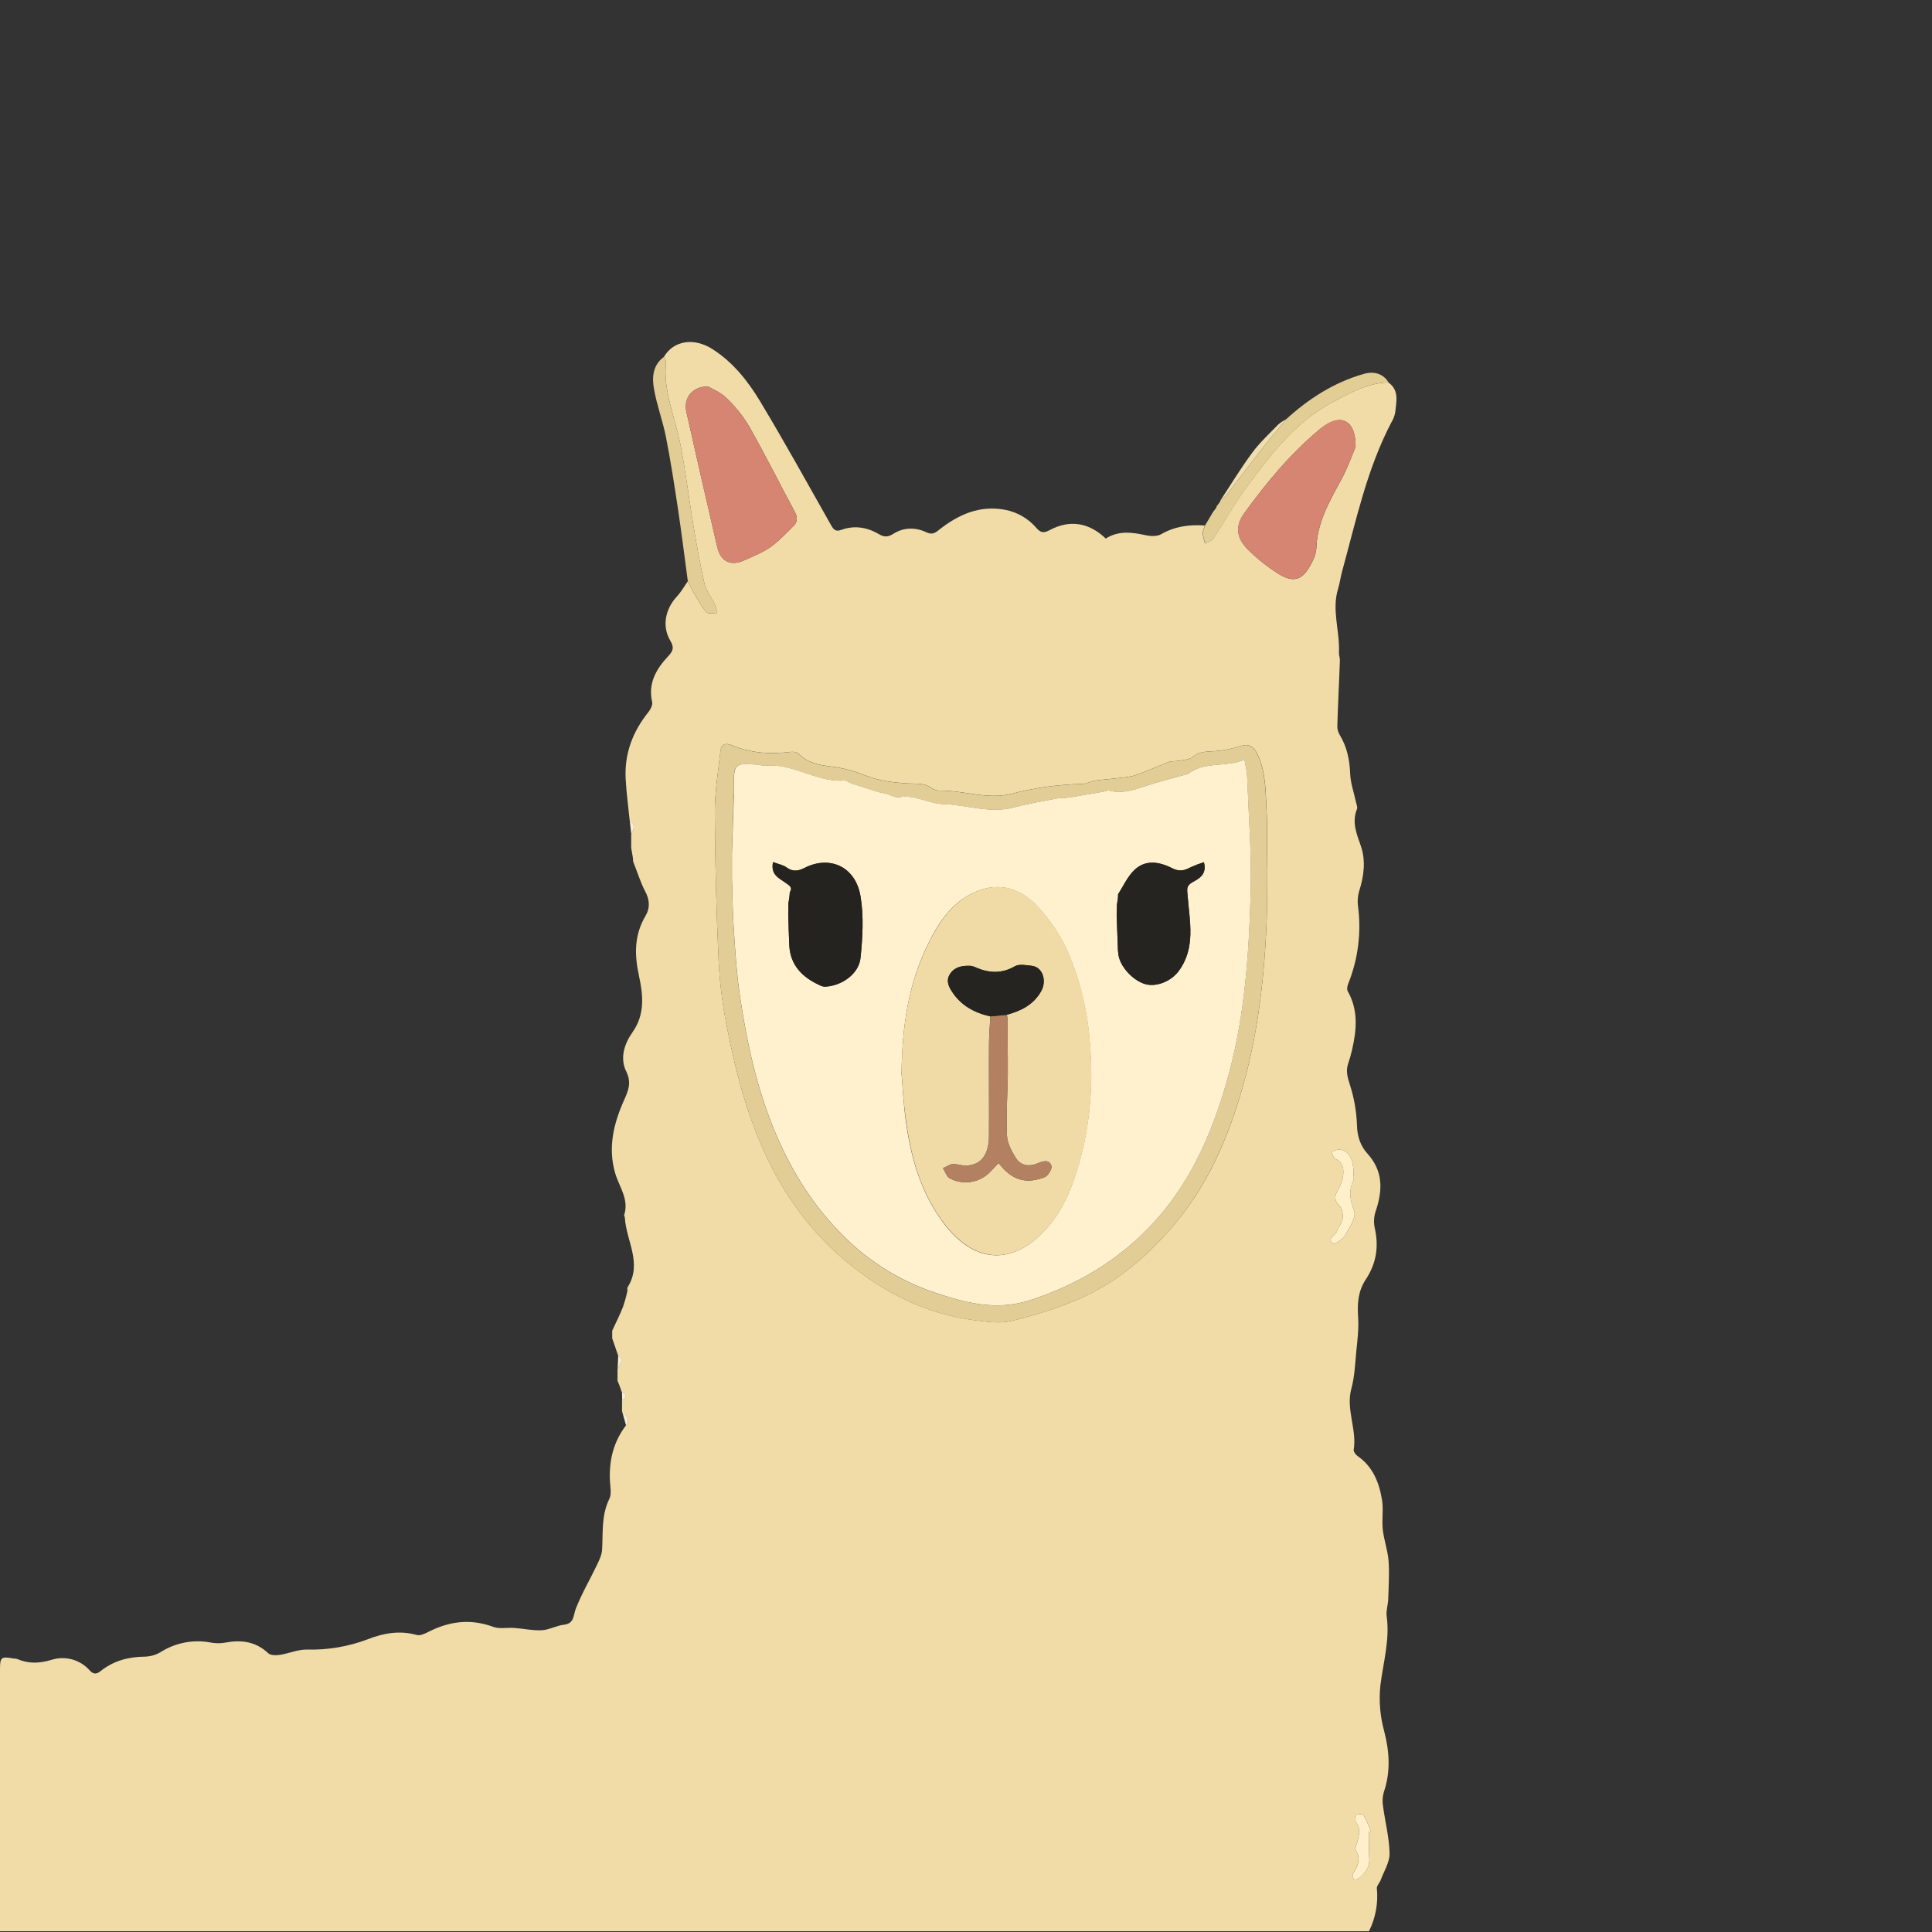 <svg width="1000" height="1000" viewBox="0 0 1000 1000" fill="none" xmlns="http://www.w3.org/2000/svg">
<rect x="0" y="0" width="1000" height="1000" fill="#333333" stroke="none"/>
<g clip-path="url(#clip0)">
<path d="M327.71 445.83C327.71 445.2 327.61 444.57 327.57 443.93L326.7 438.84C326.7 436.5 326.7 434.15 326.7 431.84C328.15 429.28 328.89 426.84 325.93 424.73C325.21 417.51 324.21 410.31 323.84 403.08C323.17 390.08 327.47 378.72 335.57 368.63C336.69 367.22 337.87 364.95 337.57 363.42C335.28 353.62 339.71 346.24 345.89 339.62C348.44 336.9 349.04 335.15 346.95 331.62C342.52 324.19 344.35 315.16 350.39 308.71C352.57 306.38 354.15 303.49 356.01 300.86C357.25 303.23 358.37 305.68 359.75 307.97C361.61 311.06 363.35 314.33 365.75 316.92C366.67 317.92 369.36 317.2 371.25 317.27C370.925 315.653 370.46 314.067 369.86 312.53C368.22 309.12 365.54 306.01 364.72 302.45C362.37 292.32 360.58 282.06 358.86 271.8C356.51 257.8 354.86 243.66 352.11 229.74C349.33 215.66 343.11 202.22 344.73 187.36C344.83 186.54 344.01 185.62 343.62 184.75C348.56 176.3 359.1 174.49 368.84 180.75C379.44 187.52 387.14 197.27 393.45 207.75C406.09 228.78 417.99 250.29 430.09 271.7C431.39 273.99 432.41 275.38 435.44 274.27C442.27 271.78 448.88 272.89 455.05 276.54C457.6 278.04 459.62 278.06 462.32 276.34C467.71 272.9 473.76 272.83 479.49 275.5C482.31 276.81 483.76 276.08 485.96 274.32C496.02 266.32 507.13 261.32 520.45 263.91C526.691 265.143 532.33 268.453 536.45 273.3C538.5 275.61 540.04 276.14 543.16 274.46C553.73 268.77 563.62 270.46 572.33 278.75C579.04 274.52 585.94 275.5 593.04 277.03C595.61 277.58 598.97 277.71 601.04 276.49C608.17 272.37 615.71 271.44 623.64 272C623.24 273.42 622.49 274.85 622.53 276.26C622.751 277.998 623.157 279.708 623.74 281.36C625.21 280.5 627.23 280 628.07 278.73C633.74 270.17 638.7 261.11 644.75 252.84C657.48 235.41 670.64 218.21 690.31 207.84C699.21 203.14 708.12 198.17 718.62 197.94C724.4 202.04 722.69 207.94 722.16 213.44C721.84 215.249 721.178 216.98 720.21 218.54C707.42 242.94 701.85 269.73 694.61 295.97C693.82 298.85 693.48 301.86 692.61 304.7C689.18 315.7 693.55 326.64 693.04 337.62C692.98 339.08 693.59 340.62 693.53 342.05C693.11 353.33 692.53 364.61 692.19 375.9C692.194 377.525 692.648 379.117 693.5 380.5C697.22 386.65 698.57 393.26 698.84 400.43C699.03 405.43 700.84 410.36 701.9 415.33C702.14 416.45 702.75 417.8 702.38 418.72C699.66 425.46 702.07 431.35 704.32 437.72C707.01 445.36 706 453.41 703.51 461.22C702.769 463.746 702.561 466.399 702.9 469.01C704.693 482.552 702.972 496.327 697.9 509.01C697.42 510.23 697.01 512.01 697.56 513.01C703.17 522.86 702.2 533.13 699.8 543.51C699.24 545.94 698.54 548.34 697.75 550.7C696.47 554.54 697.57 557.84 698.75 561.63C700.906 568.361 702.124 575.357 702.37 582.42C702.5 588.2 704.21 593.16 707.67 596.97C716.12 606.27 715.67 616.25 711.98 627.13C711.099 629.889 710.961 632.831 711.58 635.66C713.75 645.27 712.37 654.06 706.91 662.26C702.91 668.26 702.49 674.77 702.97 681.79C703.37 687.79 702.57 693.93 701.97 699.98C701.38 706.22 701.14 712.62 699.49 718.6C696.49 729.45 702.4 739.74 700.68 750.41C700.53 751.36 701.68 752.92 702.58 753.57C710.63 759.09 713.87 767.41 715.34 776.42C716.15 781.42 715.17 786.64 715.72 791.68C716.32 797.12 718.3 802.43 718.72 807.87C719.21 814.42 718.72 821.05 718.55 827.64C718.46 830.64 717.35 833.64 717.74 836.48C719.45 848.78 715.94 860.48 714.47 872.48C713.671 880.34 714.328 888.279 716.41 895.9C719.22 906.71 719.86 917.05 716.24 927.67C715.581 929.984 715.444 932.416 715.84 934.79C716.92 942.97 719.07 951.09 719.24 959.27C719.33 963.84 716.35 968.49 714.66 973.07C714.11 974.56 712.55 976.01 712.66 977.37C713.424 985.015 712.013 992.721 708.59 999.6H0C0 954.493 0 909.383 0 864.27C0 857.75 0.54 857.27 6.84 858.43C7.514 858.434 8.185 858.515 8.84 858.67C14.84 861.26 20.39 861.02 26.84 859.08C30.307 858.012 34.008 857.972 37.498 858.964C40.987 859.956 44.114 861.938 46.5 864.67C48.43 866.77 50.06 866.57 52.04 864.98C58.83 859.54 66.65 857.52 75.27 857.47C78.146 857.345 80.942 856.484 83.39 854.97C91.088 850.164 100.325 848.462 109.23 850.21C111.667 850.655 114.163 850.655 116.6 850.21C124.9 848.67 132.36 849.6 138.84 855.72C140.07 856.87 142.92 856.85 144.84 856.55C149.52 855.84 154.14 853.76 158.76 853.81C169.54 854.114 180.276 852.303 190.36 848.48C198.36 845.35 206.85 843.75 215.64 846.25C217.37 846.75 219.82 845.64 221.64 844.71C232.51 839.14 243.51 837.71 255.27 842.05C258.51 843.26 262.51 842.35 266.14 842.62C270.92 842.96 275.71 844.05 280.44 843.81C284.25 843.61 287.94 841.42 291.78 840.98C297.37 840.36 296.64 836.2 298.07 832.56C301.14 824.75 305.45 817.43 309.07 809.84C310.23 807.4 311.5 804.75 311.65 802.13C312.15 793.24 311.2 784.28 315.4 775.8C316.6 773.37 315.91 769.89 315.73 766.92C315.11 756.24 317.43 746.45 323.96 737.83C326.52 734.52 323.81 732.65 321.96 730.55C321.96 728.65 321.96 726.75 321.96 724.85C324.49 723.38 324.54 721.96 321.87 720.61C321.42 719.35 320.97 718.09 320.53 716.83L319.63 714.71V708.71C320.41 706.38 323.53 704.14 319.94 701.61L316.88 692.74V688.74C318.72 684.74 320.73 680.81 322.35 676.74C323.318 673.987 324.11 671.174 324.72 668.32C324.88 667.69 324.52 666.83 324.83 666.32C332.67 653.97 324.12 642.32 323.43 630.32C323.43 629.84 322.94 629.32 323.07 628.89C325.73 620.72 320.43 614.26 318.38 607.12C314.58 593.89 317.61 581.51 323.01 569.45C325.18 564.61 327.01 560.39 324.16 554.62C320.73 547.75 323.16 540.27 327.34 534.35C333.97 525.04 332.86 514.85 330.75 505.19C328.32 494.08 328.25 483.96 334.14 474.03C336.61 469.86 336.25 465.68 333.92 461.29C331.69 457.09 330.28 452.46 328.51 448.02C328.28 447.29 327.99 446.54 327.71 445.83ZM655.71 450.52C655.71 440.03 656.17 429.52 655.58 419.06C655.02 409.25 655.29 399.21 650.66 389.97C648.59 385.85 645.96 384.82 641.66 386.26C637.582 387.579 633.363 388.412 629.09 388.74C624.99 389.11 621.03 388.67 617.43 391.74C615.66 393.26 612.53 393.28 609.98 393.8C608.37 394.13 606.57 393.8 605.08 394.34C599.28 396.52 593.65 399.18 587.8 401.18C584.73 402.24 581.33 402.38 578.06 402.79C574.23 403.28 570.37 403.48 566.55 404.06C564.44 404.38 562.43 405.68 560.35 405.73C547.946 406.02 535.616 407.727 523.6 410.82C511.11 414.03 498.99 409.07 486.6 409.21C485.095 409.259 483.612 408.836 482.36 408C478.8 405.27 475.01 405.71 470.8 405.52C463.02 405.18 454.88 404.15 447.73 401.29C441.963 398.952 435.909 397.395 429.73 396.66C423.86 395.97 417.91 394.81 413.41 390.15C412.58 389.29 410.68 389.01 409.36 389.15C398.85 390.47 388.56 389.86 378.71 385.71C375.31 384.28 373.3 385.37 372.93 388.61C371.72 399.29 369.93 410 369.99 420.69C370.11 446.43 370.777 472.16 371.99 497.88C372.624 509.595 374.129 521.248 376.49 532.74C380.83 554.74 386.49 576.3 395.88 596.82C405.88 618.66 419.7 637.72 438.03 652.95C457.28 668.95 479.27 680.15 504.56 683.36C510.56 684.12 516.99 685.1 522.77 683.87C532.913 681.548 542.876 678.497 552.58 674.74C575.51 666.24 593.71 650.85 608.99 632.41C622.62 615.96 631.99 596.74 638.91 576.46C650.1 543.88 654.36 510.16 655.65 475.96C655.95 467.52 655.68 459.02 655.68 450.52H655.71ZM366.47 200.01C358.01 200.09 353.69 206.18 355.29 213.31C360.49 236.59 365.803 259.843 371.23 283.07C373.03 290.79 378.3 293.23 385.38 289.96C389.91 287.87 394.69 286.06 398.72 283.22C403.11 280.13 406.85 276.08 410.72 272.27C412.82 270.19 412.92 267.78 411.43 265.01C403.5 250.23 395.98 235.22 387.73 220.62C384.496 215.212 380.528 210.279 375.94 205.96C372.89 202.98 368.58 201.29 366.47 200.01ZM701.66 231.29C701.81 218.7 695.43 214.77 687.53 219.13C685.795 220.117 684.158 221.265 682.64 222.56C667.74 235.04 655.43 249.88 644.08 265.56C639.42 271.99 639.73 278.04 645.53 284.03C650.085 288.624 655.113 292.723 660.53 296.26C670.15 302.73 674.94 300.08 679.75 289.64C680.652 287.85 681.192 285.899 681.34 283.9C681.72 270.54 688.12 259.49 694.28 248.21C697.71 241.86 700.09 234.95 701.66 231.29ZM700.57 607.62C700.68 600.17 698.33 595.76 693.52 594.99C692.14 594.77 690.52 595.75 689.07 596.19C689.77 597.46 690.17 599.41 691.23 599.87C695.07 601.56 695.52 604.87 695.23 608.12C694.859 610.912 693.909 613.597 692.44 616C690.62 619.2 690.55 621.46 693.39 624.27C694.77 625.65 695.19 628.67 694.94 630.81C694.69 632.95 692.68 634.87 692.11 637.05C691.47 639.47 686.5 640.78 690.01 643.85C690.49 644.27 694.92 641.56 696.12 639.49C698.42 635.49 702.12 630.03 700.9 626.78C698.8 621.12 697.9 616.46 700.5 611.07C700.96 610.12 700.57 608.77 700.57 607.61V607.62ZM708.66 948.15L709.55 947.76C708.508 944.947 707.265 942.214 705.83 939.58C705.4 938.88 703.11 938.93 701.89 939.32C701.41 939.47 700.95 941.99 701.46 942.57C704.46 946 703.54 949.63 702.55 953.36C702.18 954.78 701.25 956.66 701.8 957.62C704.47 962.26 702.8 966.01 700.21 969.88C699.79 970.49 700.51 971.88 700.69 972.88C701.57 972.69 702.69 972.79 703.29 972.28C706.54 969.57 709.08 966.54 708.73 961.77C708.41 957.29 708.66 952.69 708.66 948.14V948.15Z" fill="#F1DCA7"/>
<path d="M343.63 184.74C344.02 185.61 344.84 186.53 344.74 187.35C343.08 202.21 349.34 215.65 352.12 229.73C354.87 243.65 356.52 257.78 358.87 271.79C360.59 282.05 362.38 292.31 364.73 302.44C365.55 306 368.23 309.11 369.87 312.52C370.47 314.057 370.935 315.643 371.26 317.26C369.37 317.19 366.68 317.89 365.76 316.91C363.34 314.32 361.6 311.05 359.76 307.96C358.38 305.67 357.26 303.22 356.02 300.85C354.36 288.59 352.84 276.32 351.02 264.09C349.12 251.48 347.19 238.87 344.73 226.37C343.08 217.92 339.96 209.75 338.5 201.29C337.43 195.29 337.83 188.97 343.63 184.74Z" fill="#E2CD96"/>
<path d="M718.71 197.92C708.21 198.15 699.3 203.12 690.4 207.82C670.73 218.21 657.57 235.41 644.84 252.82C638.84 261.09 633.84 270.15 628.16 278.71C627.32 279.98 625.3 280.48 623.83 281.34C623.247 279.688 622.841 277.978 622.62 276.24C622.62 274.83 623.33 273.4 623.73 271.98C625.117 269.64 626.5 267.307 627.88 264.98L629.58 262.74C629.609 262.469 629.683 262.206 629.8 261.96L631.53 259.7C631.56 259.434 631.631 259.174 631.74 258.93C632.765 258.201 633.716 257.374 634.58 256.46C641.35 247.74 648.01 238.94 654.81 230.24C658.33 225.74 662.07 221.41 665.71 217C677.43 206.31 690.53 197.91 705.9 193.53C711.63 191.89 716.21 193.75 718.71 197.92Z" fill="#E2CD95"/>
<path d="M665.71 217C662.07 221.41 658.33 225.74 654.81 230.24C648.01 238.94 641.35 247.74 634.58 256.46C633.716 257.374 632.765 258.201 631.74 258.93C637.19 250.68 642.32 242.19 648.2 234.25C652.13 228.96 657.07 224.41 661.69 219.65C662.925 218.617 664.274 217.728 665.71 217V217Z" fill="#F0DEAF"/>
<path d="M325.97 424.7C328.97 426.78 328.19 429.25 326.74 431.81C326.48 429.463 326.223 427.093 325.97 424.7Z" fill="#F8EFD9"/>
<path d="M319.99 701.57C323.58 704.1 320.46 706.34 319.68 708.67C319.78 706.31 319.883 703.943 319.99 701.57Z" fill="#F7EDD4"/>
<path d="M322.03 730.53C323.86 732.63 326.57 734.53 324.03 737.81L322.03 730.53Z" fill="#F7EDD4"/>
<path d="M326.7 438.84L327.57 443.93L326.7 438.84Z" fill="#F8EFD9"/>
<path d="M321.95 720.59C324.62 721.94 324.57 723.36 322.04 724.83L321.95 720.59Z" fill="#F7EDD4"/>
<path d="M631.53 259.7L629.8 261.96L631.53 259.7Z" fill="#F0DEAF"/>
<path d="M629.58 262.74L627.88 264.98L629.58 262.74Z" fill="#F0DEAF"/>
<path d="M327.71 445.83C327.99 446.54 328.28 447.24 328.56 447.94C328.27 447.29 327.99 446.54 327.71 445.83Z" fill="#F8EFD9"/>
<path d="M319.71 714.69L320.61 716.81L319.71 714.69Z" fill="#F7EDD4"/>
<path d="M655.68 450.52C655.68 459.02 655.95 467.52 655.63 476C654.34 510.2 650.08 543.92 638.89 576.5C631.89 596.78 622.6 616 608.97 632.45C593.69 650.89 575.49 666.29 552.56 674.78C542.856 678.537 532.893 681.588 522.75 683.91C516.97 685.14 510.56 684.16 504.54 683.4C479.25 680.19 457.26 668.99 438.01 652.99C419.68 637.76 405.87 618.7 395.86 596.86C386.47 576.34 380.86 554.74 376.47 532.78C374.109 521.287 372.604 509.635 371.97 497.92C370.783 472.213 370.117 446.483 369.97 420.73C369.97 410.04 371.7 399.33 372.91 388.65C373.28 385.41 375.29 384.32 378.69 385.75C388.54 389.9 398.83 390.51 409.34 389.19C410.66 389.02 412.56 389.3 413.39 390.19C417.89 394.85 423.84 396.01 429.71 396.7C435.889 397.435 441.943 398.992 447.71 401.33C454.86 404.19 463 405.22 470.78 405.56C474.99 405.75 478.78 405.31 482.34 408.04C483.592 408.876 485.075 409.299 486.58 409.25C498.93 409.11 511.05 414.07 523.58 410.86C535.596 407.767 547.926 406.06 560.33 405.77C562.41 405.72 564.42 404.42 566.53 404.1C570.35 403.52 574.21 403.32 578.04 402.83C581.31 402.42 584.71 402.28 587.78 401.22C593.63 399.22 599.26 396.56 605.06 394.38C606.55 393.82 608.35 394.17 609.96 393.84C612.51 393.32 615.64 393.3 617.41 391.78C621.01 388.7 624.97 389.14 629.07 388.78C633.33 388.445 637.536 387.609 641.6 386.29C645.91 384.85 648.54 385.88 650.6 390C655.23 399.24 654.96 409.28 655.52 419.09C656.11 429.54 655.65 440.09 655.65 450.55L655.68 450.52ZM378.81 441.82V454.82C379.13 463.82 379.23 472.75 379.81 481.69C380.58 492.9 381.25 504.15 382.9 515.24C386.55 539.87 391.82 564.1 401.66 587.19C410.17 607.19 421.66 625.19 437.1 640.33C450.275 653.371 466.269 663.211 483.85 669.09C499.73 674.37 515.68 678.61 532.85 673.09C553.29 666.5 571.59 656.58 587.5 642.32C613.9 618.65 627.62 587.68 636.42 554.32C644.36 524.22 646.42 493.21 647.31 462.26C647.88 442.26 646.25 422.13 645.49 402.06C645.201 399.068 644.734 396.096 644.09 393.16C634.56 397.43 623.41 393.84 614.82 400.64C614.71 400.74 614.5 400.72 614.34 400.76C607.24 402.76 600.05 404.49 593.06 406.83C586.86 408.9 580.83 411.02 574.15 409.27C573.15 409.01 571.95 409.63 570.84 409.82C565.01 410.82 559.19 411.91 553.35 412.82C551.23 413.16 549.02 412.93 546.93 413.33C539.5 414.76 532.02 416.01 524.72 417.95C512.24 421.27 500.22 416.54 487.95 416.21C480.46 416.01 473.48 411.13 465.4 412.66C463.4 413.05 460.98 411.51 458.75 410.91C457.32 410.53 455.84 410.36 454.43 409.91C449.91 408.53 445.43 407.09 440.92 405.62C439.52 405.16 438.14 403.94 436.82 404.03C422.44 405.03 410.19 394.75 395.71 396.36C394.721 396.292 393.74 396.135 392.78 395.89C379.71 394.89 379.71 394.89 379.78 408.38C379.78 408.88 379.78 409.38 379.78 409.87L379.73 411.87L378.81 441.82Z" fill="#E1CD95"/>
<path d="M366.47 200.01C368.58 201.3 372.89 203.01 375.92 205.96C380.508 210.279 384.476 215.212 387.71 220.62C395.96 235.22 403.48 250.23 411.41 265.01C412.9 267.78 412.8 270.19 410.7 272.27C406.85 276.08 403.11 280.13 398.7 283.22C394.7 286.06 389.89 287.87 385.36 289.96C378.28 293.23 373.01 290.79 371.21 283.07C365.797 259.843 360.49 236.583 355.29 213.29C353.69 206.18 358.01 200.09 366.47 200.01Z" fill="#D58572"/>
<path d="M701.66 231.29C700.08 234.96 697.66 241.87 694.25 248.19C688.09 259.47 681.69 270.52 681.31 283.88C681.162 285.879 680.622 287.83 679.72 289.62C674.91 300.06 670.12 302.71 660.5 296.24C655.083 292.703 650.055 288.604 645.5 284.01C639.7 278.01 639.39 272.01 644.05 265.54C655.4 249.88 667.71 235.04 682.61 222.54C684.128 221.245 685.765 220.097 687.5 219.11C695.43 214.76 701.81 218.69 701.66 231.29Z" fill="#D58572"/>
<path d="M700.57 607.61C700.57 608.77 700.96 610.12 700.51 611.06C697.93 616.45 698.81 621.11 700.91 626.77C702.11 630.02 698.43 635.48 696.13 639.48C694.93 641.55 690.5 644.26 690.02 643.84C686.51 640.77 691.48 639.46 692.12 637.04C692.69 634.86 694.69 632.96 694.95 630.8C695.21 628.64 694.78 625.64 693.4 624.26C690.56 621.45 690.63 619.19 692.45 615.99C693.919 613.586 694.869 610.902 695.24 608.11C695.52 604.9 695.07 601.55 691.24 599.86C690.18 599.4 689.78 597.45 689.08 596.18C690.57 595.74 692.15 594.76 693.53 594.98C698.33 595.75 700.68 600.16 700.57 607.61Z" fill="#FFF0CA"/>
<path d="M708.66 948.14C708.66 952.69 708.41 957.26 708.73 961.79C709.08 966.56 706.54 969.59 703.29 972.3C702.68 972.81 701.57 972.71 700.69 972.9C700.51 971.9 699.79 970.48 700.21 969.9C702.84 966.03 704.47 962.28 701.8 957.64C701.25 956.64 702.18 954.8 702.55 953.38C703.55 949.65 704.45 946.02 701.46 942.59C700.95 942.01 701.46 939.49 701.89 939.34C703.11 938.95 705.4 938.9 705.83 939.6C707.265 942.234 708.508 944.967 709.55 947.78L708.66 948.14Z" fill="#FFF0CB"/>
<path d="M379.82 409.83C379.82 409.33 379.82 408.83 379.82 408.34C379.82 394.89 379.82 394.88 392.82 395.85C393.78 396.095 394.761 396.252 395.75 396.32C410.23 394.71 422.48 405.01 436.86 403.99C438.18 403.9 439.56 405.12 440.96 405.58C445.45 407.05 449.96 408.49 454.47 409.87C455.88 410.31 457.36 410.48 458.79 410.87C461.02 411.47 463.41 413.01 465.44 412.62C473.52 411.09 480.5 415.97 487.99 416.17C500.26 416.5 512.28 421.23 524.76 417.91C532.06 415.97 539.54 414.72 546.97 413.29C549.06 412.89 551.27 413.12 553.39 412.78C559.23 411.85 565.05 410.78 570.88 409.78C571.99 409.59 573.2 408.97 574.19 409.23C580.87 410.98 586.9 408.86 593.1 406.79C600.1 404.45 607.28 402.72 614.38 400.72C614.54 400.72 614.75 400.72 614.86 400.6C623.45 393.8 634.6 397.39 644.13 393.12C644.774 396.056 645.241 399.028 645.53 402.02C646.29 422.09 647.92 442.19 647.35 462.22C646.46 493.22 644.4 524.22 636.46 554.28C627.66 587.67 613.94 618.64 587.54 642.28C571.63 656.54 553.33 666.46 532.89 673.05C515.69 678.6 499.74 674.36 483.89 669.05C466.309 663.171 450.314 653.331 437.14 640.29C421.66 625.13 410.21 607.13 401.7 587.15C391.86 564.06 386.59 539.83 382.94 515.2C381.29 504.11 380.62 492.86 379.85 481.65C379.24 472.71 379.14 463.74 378.85 454.78C378.85 450.447 378.85 446.113 378.85 441.78L379.85 411.78C379.79 411.17 379.8 410.5 379.82 409.83ZM577.98 473.83L578.64 491.83C578.71 492.49 578.79 493.16 578.86 493.83C579.51 500 586.13 507.43 592.72 509.37C598.29 511.01 605.99 508.16 610.09 502.62C619.02 490.55 615.76 476.85 614.71 463.62C614.46 460.45 613.77 458.54 617.28 456.62C620.79 454.7 624.81 452.54 623.14 446.29C620.83 447.018 618.566 447.882 616.36 448.88C613.19 450.55 610.6 451.36 606.8 449.44C599.93 445.96 592.37 444.58 586.33 451.17C583.24 454.54 581.23 458.92 578.74 462.84C578.74 463.51 578.66 464.18 578.63 464.84L578.11 468.45L577.98 473.83ZM408.61 464.12L408.04 467.86C408.04 469.51 408.04 471.17 407.99 472.86C408.17 478.34 408.25 483.86 408.53 489.3C409.07 499.72 415.32 505.89 424.25 509.97C425.089 510.425 426.018 510.688 426.97 510.74C435.59 510.41 444.57 504.13 445.41 495.85C446.48 485.31 447.14 474.34 445.41 463.98C442.78 448.28 429.18 442.67 416.33 449.32C413.41 450.83 410.39 451.42 407.21 449.08C405.32 447.68 402.71 447.24 400.11 446.25C398.75 453.06 403.49 454.61 406.73 457.06C408.47 458.37 410.5 459.23 408.8 461.88C408.74 462.57 408.67 463.29 408.61 464.08V464.12ZM466.61 555.33C467.1 561 467.54 570.45 468.8 579.79C471.49 599.79 476.96 618.79 489.8 634.87C505.03 653.87 523.93 654.75 540.68 636.99C550.74 626.33 555.74 612.62 559.38 598.87C564.6 579.15 565.76 558.97 563.96 538.42C562.736 523.036 559.084 507.942 553.14 493.7C549.223 484.733 543.813 476.496 537.14 469.34C528.54 460.03 517.32 456.16 504.69 461.74C491.79 467.43 485.03 478.74 479.35 490.74C470.33 509.86 467.01 530.4 466.64 555.29L466.61 555.33Z" fill="#FFF1CD"/>
<path d="M378.81 441.82C378.81 446.153 378.81 450.487 378.81 454.82C378.817 450.467 378.817 446.133 378.81 441.82Z" fill="#F0DFB2"/>
<path d="M379.82 409.83C379.82 410.5 379.82 411.17 379.77 411.83C379.78 411.17 379.8 410.5 379.82 409.83Z" fill="#F0DFB2"/>
<path d="M466.64 555.29C467.01 530.4 470.33 509.86 479.45 490.67C485.13 478.74 491.89 467.39 504.79 461.67C517.42 456.09 528.64 459.96 537.24 469.27C543.913 476.426 549.323 484.663 553.24 493.63C559.197 507.88 562.859 522.984 564.09 538.38C565.89 558.93 564.73 579.11 559.51 598.83C555.87 612.58 550.87 626.29 540.81 636.95C524.06 654.71 505.16 653.79 489.93 634.83C477.04 618.83 471.57 599.72 468.93 579.75C467.57 570.41 467.09 560.96 466.64 555.29ZM520.93 525.29C528.36 523.35 534.93 520.16 538.88 513.08C541.99 507.54 539.61 500.55 534.11 499.91C531.16 499.57 527.51 498.85 525.25 500.16C518.48 504.05 512.04 503.71 505.25 500.83C504.233 500.313 503.126 499.994 501.99 499.89C498.13 499.8 494.43 500.33 491.93 503.82C489.65 507.02 490.61 509.9 492.52 512.93C497.22 520.42 504.27 524.19 512.59 526.09C512.34 531.09 511.92 536.03 511.89 541C511.81 556.75 511.98 572.51 511.89 588.27C511.8 600.32 505.16 605.38 494.32 602.46C492.56 601.99 490.19 603.83 488.1 604.59C489.21 606.39 489.9 608.93 491.51 609.85C494.812 611.639 498.602 612.32 502.321 611.79C506.039 611.261 509.488 609.55 512.16 606.91C513.78 605.34 515.27 603.64 516.85 601.97C524.64 612.18 532.42 612.4 540.62 609.36C542.39 608.7 544.62 605.17 544.2 603.54C543.44 600.36 540.42 600.7 537.63 601.94C533.06 603.94 528.49 603.71 525.71 599.25C523.54 595.76 521.36 591.6 521.19 587.65C520.75 577.39 521.41 567.08 521.63 556.8V548.8C521.57 541.467 521.517 534.16 521.47 526.88C521.4 526.47 521.32 526.06 521.25 525.65V525.34L520.93 525.29Z" fill="#F0DBA7"/>
<path d="M408.8 461.81C410.5 459.16 408.47 458.3 406.73 456.99C403.49 454.54 398.73 452.99 400.11 446.18C402.71 447.18 405.32 447.61 407.21 449.01C410.39 451.35 413.41 450.76 416.33 449.25C429.18 442.6 442.78 448.25 445.41 463.91C447.14 474.27 446.48 485.24 445.41 495.78C444.57 504.06 435.59 510.34 426.97 510.67C426.018 510.618 425.089 510.355 424.25 509.9C415.32 505.82 409.07 499.65 408.53 489.23C408.25 483.75 408.17 478.23 407.99 472.79C407.99 471.13 407.99 469.47 408.04 467.79L408.61 464.05C408.67 463.29 408.74 462.57 408.8 461.81Z" fill="#252320"/>
<path d="M578.74 462.81C581.23 458.89 583.24 454.51 586.33 451.14C592.33 444.55 599.93 445.93 606.8 449.41C610.6 451.33 613.19 450.52 616.36 448.85C618.566 447.852 620.83 446.988 623.14 446.26C624.81 452.51 620.65 454.78 617.28 456.59C613.91 458.4 614.46 460.38 614.71 463.59C615.71 476.85 619.02 490.59 610.09 502.59C605.99 508.13 598.29 510.98 592.72 509.34C586.13 507.4 579.51 499.97 578.86 493.8C578.78 493.13 578.71 492.46 578.64 491.8L577.98 473.8L578.11 468.44C578.28 467.24 578.45 466.03 578.63 464.83C578.66 464.15 578.7 463.48 578.74 462.81Z" fill="#262421"/>
<path d="M408.09 467.82C408.09 469.47 408.09 471.13 408.04 472.82C408.01 471.13 408.03 469.47 408.09 467.82Z" fill="#7F7767"/>
<path d="M578.09 468.43L577.96 473.79C578.02 472 578.09 470.22 578.09 468.43Z" fill="#857D6C"/>
<path d="M408.8 461.81C408.74 462.57 408.67 463.32 408.61 464.08C408.67 463.29 408.74 462.57 408.8 461.81Z" fill="#7F7767"/>
<path d="M578.74 462.81C578.74 463.48 578.66 464.15 578.63 464.81C578.66 464.15 578.7 463.48 578.74 462.81Z" fill="#857D6C"/>
<path d="M578.64 491.79C578.71 492.45 578.78 493.12 578.86 493.79C578.79 493.12 578.71 492.45 578.64 491.79Z" fill="#857D6C"/>
<path d="M521.48 526.86C521.533 534.16 521.587 541.467 521.64 548.78V556.78C521.42 567.06 520.76 577.37 521.2 587.63C521.37 591.63 523.55 595.74 525.72 599.23C528.5 603.69 533.07 603.96 537.64 601.92C540.43 600.68 543.45 600.34 544.21 603.52C544.6 605.15 542.4 608.68 540.63 609.34C532.43 612.34 524.63 612.16 516.86 601.95C515.28 603.62 513.79 605.32 512.17 606.89C509.498 609.53 506.049 611.241 502.331 611.77C498.612 612.3 494.822 611.619 491.52 609.83C489.91 608.91 489.22 606.37 488.11 604.57C490.2 603.81 492.57 601.97 494.33 602.44C505.17 605.36 511.81 600.3 511.9 588.25C512.02 572.49 511.9 556.73 511.9 540.98C511.9 535.98 512.35 531.04 512.6 526.07L520.93 525.27L521.23 525.35V525.66C521.14 525.8 520.97 525.97 521 526.07C521.137 526.346 521.298 526.611 521.48 526.86Z" fill="#B38162"/>
<path d="M520.93 525.29L512.6 526.09C504.28 524.19 497.23 520.42 492.53 512.93C490.62 509.93 489.66 507.02 491.94 503.82C494.44 500.33 498.14 499.82 502 499.89C503.136 499.994 504.243 500.313 505.26 500.83C512.04 503.71 518.48 504.05 525.26 500.16C527.52 498.85 531.17 499.57 534.12 499.91C539.62 500.55 542 507.54 538.89 513.08C534.91 520.11 528.36 523.29 520.93 525.29Z" fill="#262421"/>
<path d="M521.48 526.86C521.307 526.6 521.156 526.326 521.03 526.04C521.03 525.94 521.17 525.77 521.26 525.63C521.33 526.04 521.41 526.45 521.48 526.86Z" fill="#CAA47C"/>
</g>
<defs>
<clipPath id="clip0">
<rect width="722.9" height="822.54" fill="white" transform="translate(0 177)"/>
</clipPath>
</defs>
</svg>
